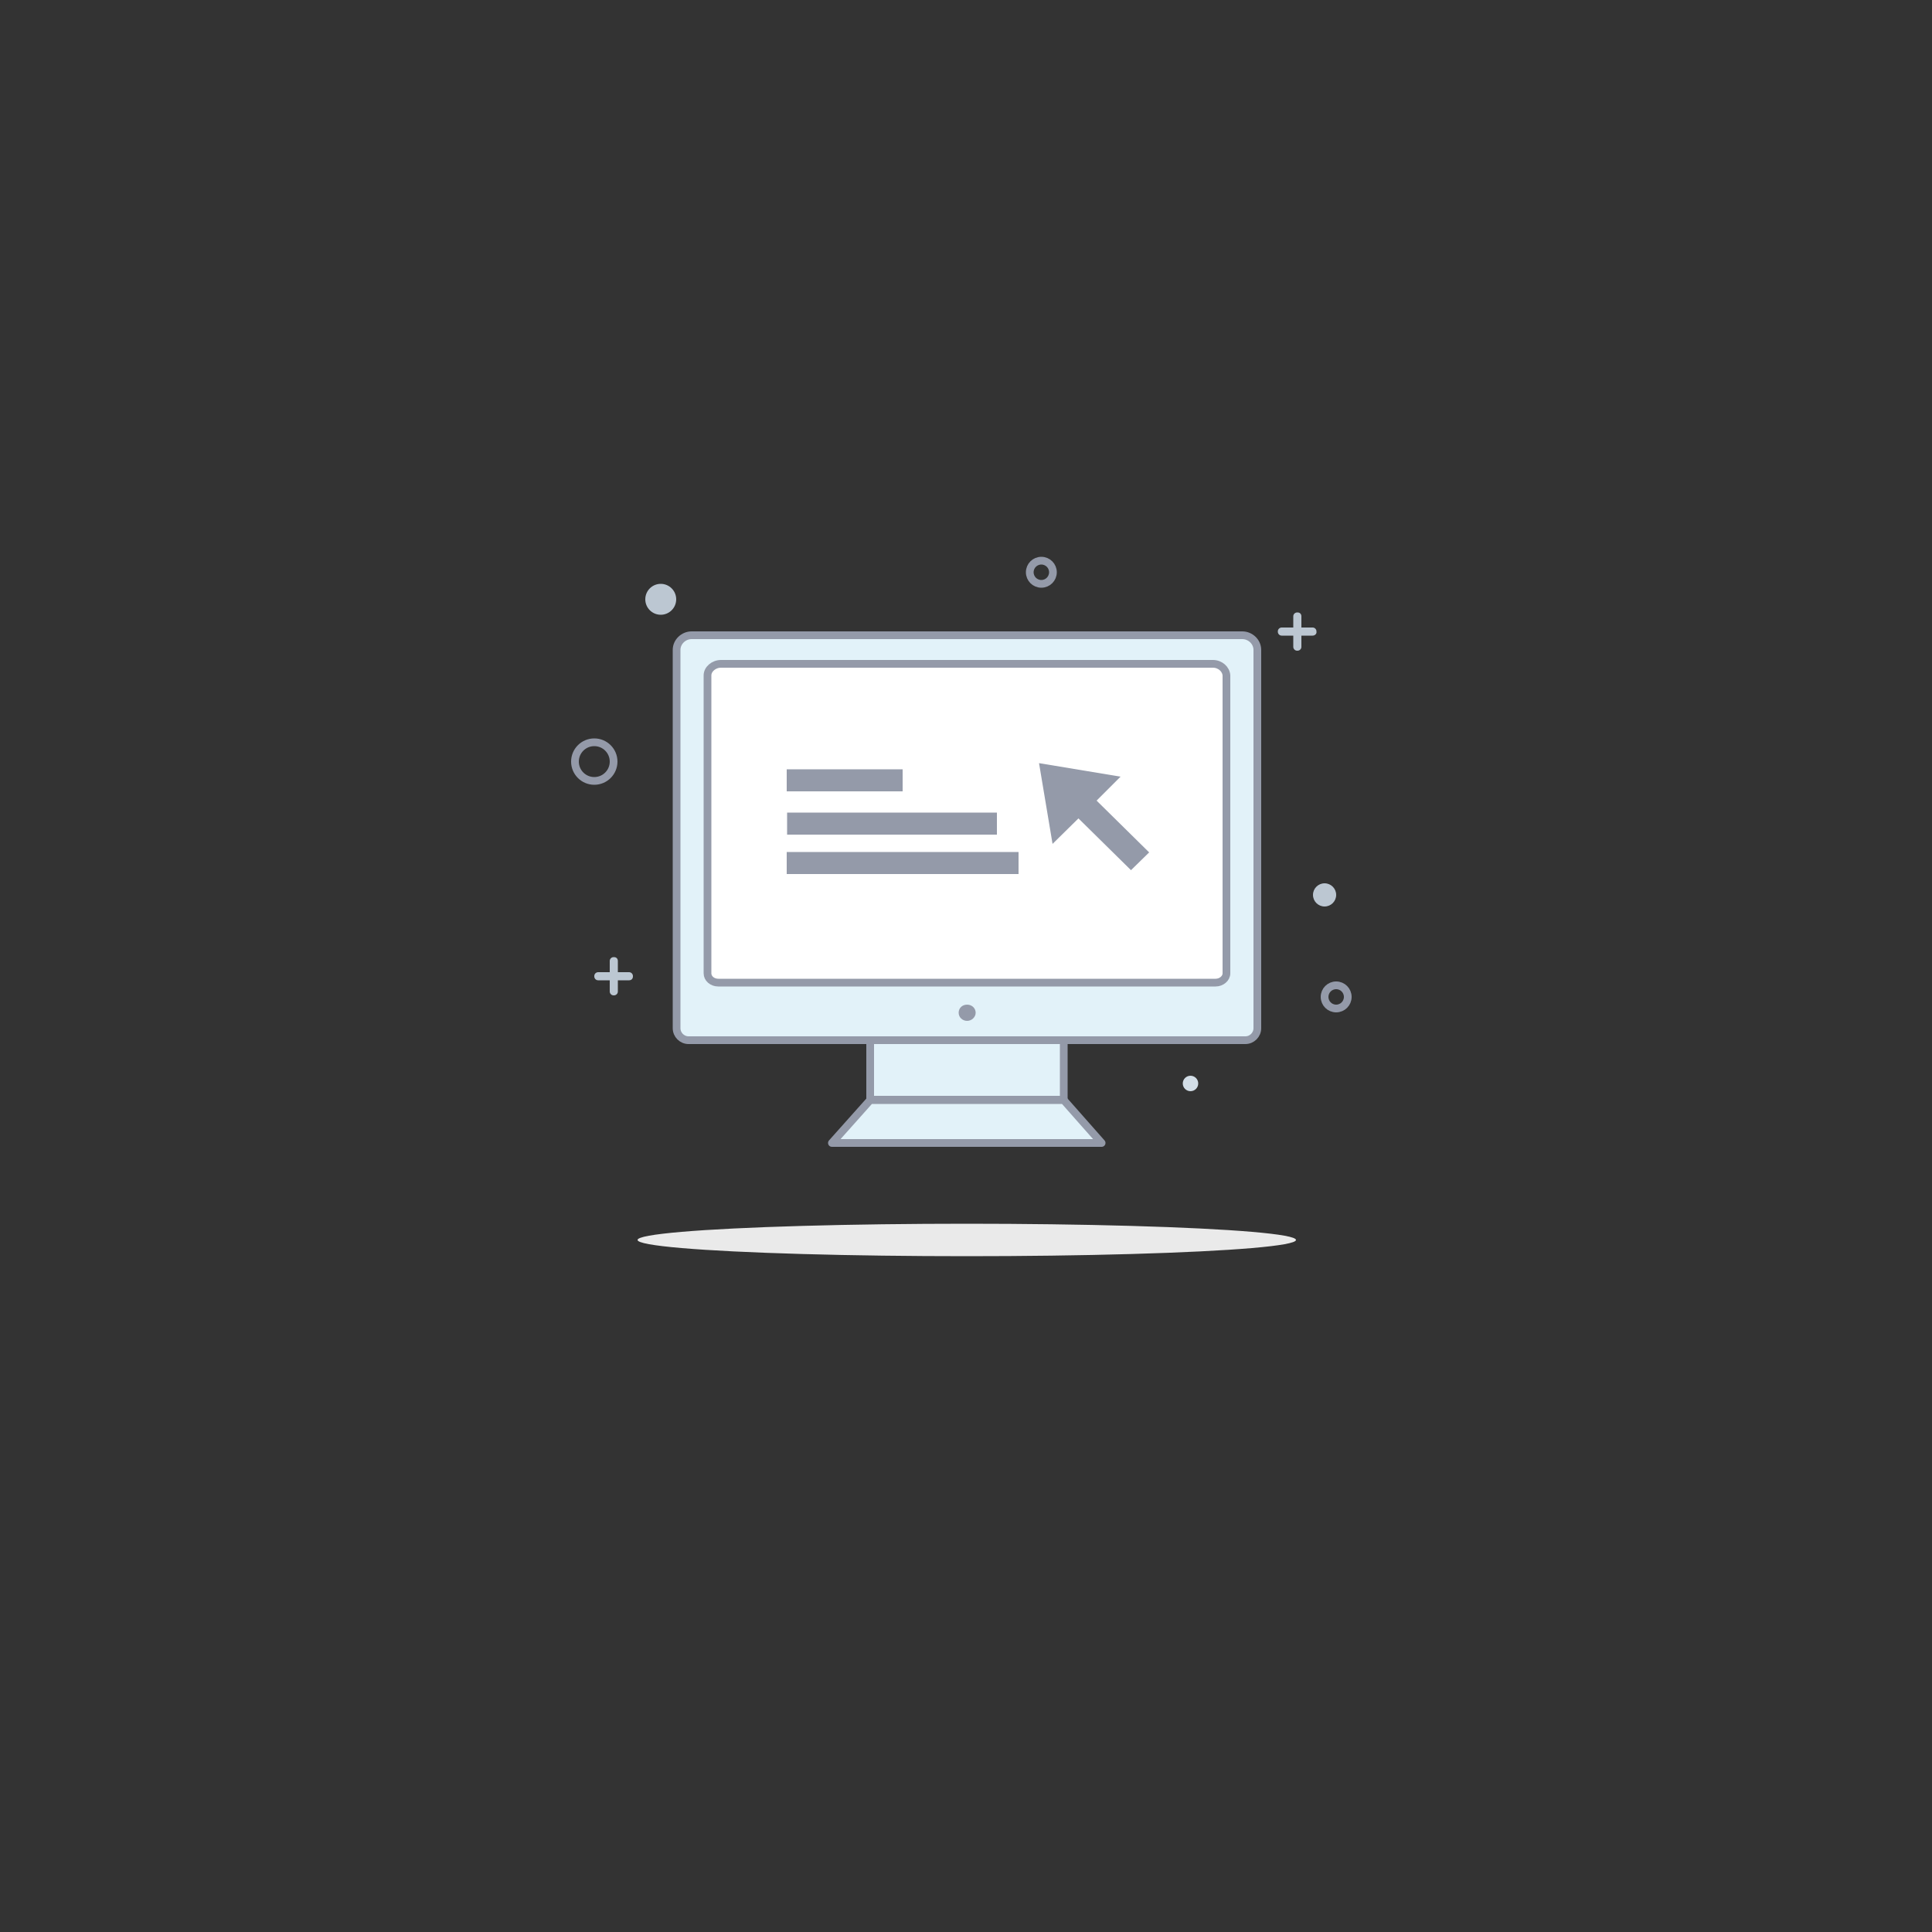 <?xml version="1.0" encoding="utf-8"?>
<!-- Generator: Adobe Illustrator 19.0.0, SVG Export Plug-In . SVG Version: 6.00 Build 0)  -->
<svg version="1.1" id="图层_1" xmlns="http://www.w3.org/2000/svg" xmlns:xlink="http://www.w3.org/1999/xlink" x="0px" y="0px"
	 viewBox="0 0 500 500" style="enable-background:new 0 0 500 500;" xml:space="preserve">
<rect x="0" y="0" width="500" height="500" fill="#333333" stroke="none"/>
<style type="text/css">
	.st0{fill:#FFFFFF;}
	.st1{fill:#E2F2F9;stroke:#949AA9;stroke-width:2;stroke-linecap:round;stroke-linejoin:round;stroke-miterlimit:10;}
	.st2{fill:#E2F2F9;stroke:#949AA9;stroke-width:2;stroke-miterlimit:10;}
	.st3{fill:#FFFFFF;stroke:#949AA9;stroke-width:2;stroke-miterlimit:10;}
	.st4{fill:#949AA9;}
	.st5{fill:#BCC7D2;}
	.st6{fill:#D3DEE7;}
	.st7{fill:none;stroke:#949AA9;stroke-width:2;stroke-miterlimit:10;}
	.st8{fill:#EAEAEA;}
</style>
<g>
	<g>
		<path class="st0" d="M317,254.4H183.4c-1.9,0-3.5-1.5-3.5-3.4v-76.8c0-1.9,1.6-3.4,3.5-3.4H317c1.9,0,3.5,1.5,3.5,3.4V251
			C320.5,252.9,318.9,254.4,317,254.4L317,254.4z M317,254.4"/>
		<rect x="225.2" y="266.3" class="st1" width="50.1" height="18.3"/>
		<path class="st2" d="M321.5,164.4H179c-2.1,0-3.9,1.7-3.9,3.8V260v0.7v5.4c0,1.7,1.4,3.1,3.1,3.1h144.1c1.7,0,3.1-1.4,3.1-3.1
			v-5.4V260v-91.8C325.4,166.1,323.6,164.4,321.5,164.4z"/>
		<path class="st3" d="M313.9,171.8H186.6c-1.9,0-3.5,1.4-3.5,3v72.3v0.6v4.2c0,1.3,1.2,2.4,2.8,2.4h128.7c1.5,0,2.8-1.1,2.8-2.4
			v-4.2v-0.6v-72.3C317.3,173.2,315.8,171.8,313.9,171.8z"/>
		<path class="st1" d="M285.1,295.8h-69.8l9.9-11.1h50.1L285.1,295.8z M285.1,295.8"/>
		<path class="st4" d="M248.1,262.1c0,1.2,1,2.1,2.2,2.1c1.2,0,2.2-1,2.2-2.1c0-1.2-1-2.1-2.2-2.1C249,260,248.1,260.9,248.1,262.1
			L248.1,262.1z M248.1,262.1"/>
		<path class="st4" d="M203.6,199.1h30v5.7h-30V199.1z M203.6,210.3H258v5.7h-54.3V210.3z M203.6,220.5h60v5.7h-60V220.5z
			 M203.6,220.5"/>
		<polygon class="st4" points="272.4,218.4 268.9,197.5 290,201 283.8,207.2 297.4,220.6 292.7,225.2 279.1,211.8 		"/>
	</g>
	<g>
		<path class="st5" d="M162.8,253.7h-8c-0.6,0-1-0.5-1-1v-0.1c0-0.6,0.5-1,1-1h8c0.6,0,1,0.5,1,1v0.1
			C163.8,253.3,163.4,253.7,162.8,253.7z"/>
		<path class="st5" d="M159.9,248.7v7.9c0,0.6-0.5,1-1,1h-0.1c-0.6,0-1-0.5-1-1v-7.9c0-0.6,0.5-1,1-1h0.1
			C159.5,247.7,159.9,248.1,159.9,248.7z"/>
	</g>
	<g>
		<path class="st5" d="M339.7,164.5h-8c-0.6,0-1-0.5-1-1v-0.1c0-0.6,0.5-1,1-1h8c0.6,0,1,0.5,1,1v0.1
			C340.8,164,340.3,164.5,339.7,164.5z"/>
		<path class="st5" d="M336.8,159.5v7.9c0,0.6-0.5,1-1,1h-0.1c-0.6,0-1-0.5-1-1v-7.9c0-0.6,0.5-1,1-1h0.1
			C336.4,158.5,336.8,158.9,336.8,159.5z"/>
	</g>
	<ellipse class="st5" cx="171" cy="155.1" rx="4" ry="4"/>
	<ellipse class="st5" cx="342.8" cy="231.6" rx="3" ry="3"/>
	<ellipse class="st6" cx="308.1" cy="280.4" rx="2" ry="2"/>
	<ellipse class="st7" cx="153.8" cy="197.1" rx="5" ry="5"/>
	<ellipse class="st7" cx="345.8" cy="258" rx="3" ry="3"/>
	<ellipse class="st7" cx="269.5" cy="148.1" rx="3" ry="3"/>
	<ellipse class="st8" cx="250.2" cy="320.9" rx="85.2" ry="4.2"/>
</g>
</svg>
